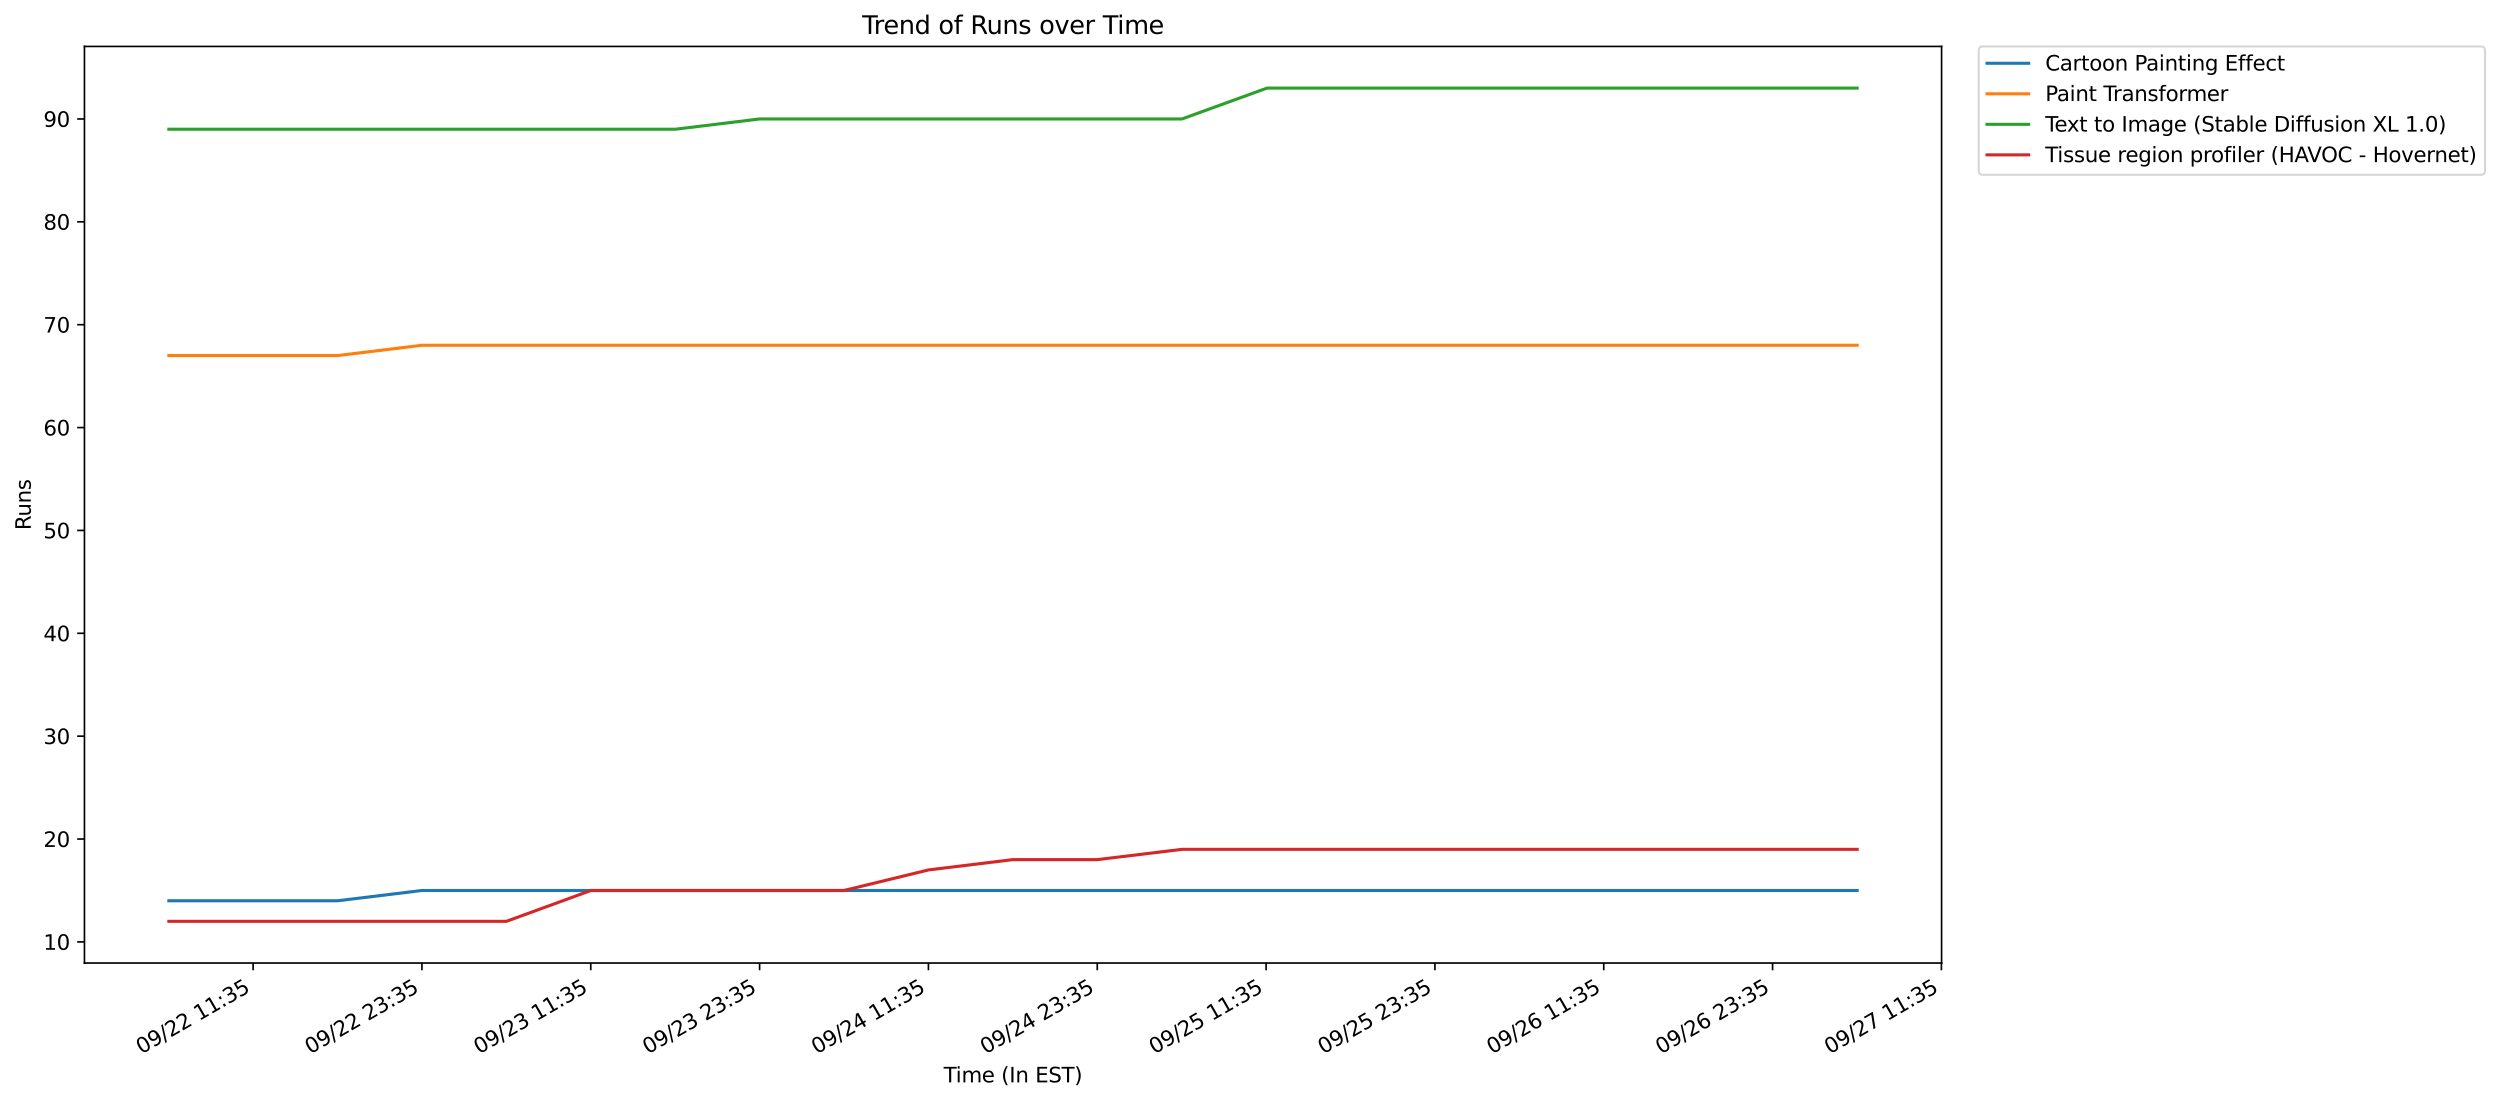 <?xml version="1.0" encoding="utf-8" standalone="no"?>
<!DOCTYPE svg PUBLIC "-//W3C//DTD SVG 1.1//EN"
  "http://www.w3.org/Graphics/SVG/1.1/DTD/svg11.dtd">
<svg xmlns:xlink="http://www.w3.org/1999/xlink" width="1201.861pt" height="529.626pt" viewBox="0 0 1201.861 529.626" xmlns="http://www.w3.org/2000/svg" version="1.1">
 <defs>
  <style type="text/css">*{stroke-linejoin: round; stroke-linecap: butt}</style>
 </defs>
 <g id="figure_1">
  <g id="patch_1">
   <path d="M 0 529.626 
L 1201.861 529.626 
L 1201.861 0 
L 0 0 
z
" style="fill: #ffffff"/>
  </g>
  <g id="axes_1">
   <g id="patch_2">
    <path d="M 40.603 462.958 
L 933.403 462.958 
L 933.403 22.318 
L 40.603 22.318 
z
" style="fill: #ffffff"/>
   </g>
   <g id="matplotlib.axis_1">
    <g id="xtick_1">
     <g id="line2d_1">
      <defs>
       <path id="m85ef826de9" d="M 0 0 
L 0 3.5 
" style="stroke: #000000; stroke-width: 0.8"/>
      </defs>
      <g>
       <use xlink:href="#m85ef826de9" x="121.68" y="462.958" style="stroke: #000000; stroke-width: 0.8"/>
      </g>
     </g>
     <g id="text_1">
      <!-- 09/22 11:35 -->
      <g transform="translate(67.972 506.946) rotate(-30) scale(0.1 -0.1)">
       <defs>
        <path id="DejaVuSans-30" d="M 2034 4250 
Q 1547 4250 1301 3770 
Q 1056 3291 1056 2328 
Q 1056 1369 1301 889 
Q 1547 409 2034 409 
Q 2525 409 2770 889 
Q 3016 1369 3016 2328 
Q 3016 3291 2770 3770 
Q 2525 4250 2034 4250 
z
M 2034 4750 
Q 2819 4750 3233 4129 
Q 3647 3509 3647 2328 
Q 3647 1150 3233 529 
Q 2819 -91 2034 -91 
Q 1250 -91 836 529 
Q 422 1150 422 2328 
Q 422 3509 836 4129 
Q 1250 4750 2034 4750 
z
" transform="scale(0.016)"/>
        <path id="DejaVuSans-39" d="M 703 97 
L 703 672 
Q 941 559 1184 500 
Q 1428 441 1663 441 
Q 2288 441 2617 861 
Q 2947 1281 2994 2138 
Q 2813 1869 2534 1725 
Q 2256 1581 1919 1581 
Q 1219 1581 811 2004 
Q 403 2428 403 3163 
Q 403 3881 828 4315 
Q 1253 4750 1959 4750 
Q 2769 4750 3195 4129 
Q 3622 3509 3622 2328 
Q 3622 1225 3098 567 
Q 2575 -91 1691 -91 
Q 1453 -91 1209 -44 
Q 966 3 703 97 
z
M 1959 2075 
Q 2384 2075 2632 2365 
Q 2881 2656 2881 3163 
Q 2881 3666 2632 3958 
Q 2384 4250 1959 4250 
Q 1534 4250 1286 3958 
Q 1038 3666 1038 3163 
Q 1038 2656 1286 2365 
Q 1534 2075 1959 2075 
z
" transform="scale(0.016)"/>
        <path id="DejaVuSans-2f" d="M 1625 4666 
L 2156 4666 
L 531 -594 
L 0 -594 
L 1625 4666 
z
" transform="scale(0.016)"/>
        <path id="DejaVuSans-32" d="M 1228 531 
L 3431 531 
L 3431 0 
L 469 0 
L 469 531 
Q 828 903 1448 1529 
Q 2069 2156 2228 2338 
Q 2531 2678 2651 2914 
Q 2772 3150 2772 3378 
Q 2772 3750 2511 3984 
Q 2250 4219 1831 4219 
Q 1534 4219 1204 4116 
Q 875 4013 500 3803 
L 500 4441 
Q 881 4594 1212 4672 
Q 1544 4750 1819 4750 
Q 2544 4750 2975 4387 
Q 3406 4025 3406 3419 
Q 3406 3131 3298 2873 
Q 3191 2616 2906 2266 
Q 2828 2175 2409 1742 
Q 1991 1309 1228 531 
z
" transform="scale(0.016)"/>
        <path id="DejaVuSans-20" transform="scale(0.016)"/>
        <path id="DejaVuSans-31" d="M 794 531 
L 1825 531 
L 1825 4091 
L 703 3866 
L 703 4441 
L 1819 4666 
L 2450 4666 
L 2450 531 
L 3481 531 
L 3481 0 
L 794 0 
L 794 531 
z
" transform="scale(0.016)"/>
        <path id="DejaVuSans-3a" d="M 750 794 
L 1409 794 
L 1409 0 
L 750 0 
L 750 794 
z
M 750 3309 
L 1409 3309 
L 1409 2516 
L 750 2516 
L 750 3309 
z
" transform="scale(0.016)"/>
        <path id="DejaVuSans-33" d="M 2597 2516 
Q 3050 2419 3304 2112 
Q 3559 1806 3559 1356 
Q 3559 666 3084 287 
Q 2609 -91 1734 -91 
Q 1441 -91 1130 -33 
Q 819 25 488 141 
L 488 750 
Q 750 597 1062 519 
Q 1375 441 1716 441 
Q 2309 441 2620 675 
Q 2931 909 2931 1356 
Q 2931 1769 2642 2001 
Q 2353 2234 1838 2234 
L 1294 2234 
L 1294 2753 
L 1863 2753 
Q 2328 2753 2575 2939 
Q 2822 3125 2822 3475 
Q 2822 3834 2567 4026 
Q 2313 4219 1838 4219 
Q 1578 4219 1281 4162 
Q 984 4106 628 3988 
L 628 4550 
Q 988 4650 1302 4700 
Q 1616 4750 1894 4750 
Q 2613 4750 3031 4423 
Q 3450 4097 3450 3541 
Q 3450 3153 3228 2886 
Q 3006 2619 2597 2516 
z
" transform="scale(0.016)"/>
        <path id="DejaVuSans-35" d="M 691 4666 
L 3169 4666 
L 3169 4134 
L 1269 4134 
L 1269 2991 
Q 1406 3038 1543 3061 
Q 1681 3084 1819 3084 
Q 2600 3084 3056 2656 
Q 3513 2228 3513 1497 
Q 3513 744 3044 326 
Q 2575 -91 1722 -91 
Q 1428 -91 1123 -41 
Q 819 9 494 109 
L 494 744 
Q 775 591 1075 516 
Q 1375 441 1709 441 
Q 2250 441 2565 725 
Q 2881 1009 2881 1497 
Q 2881 1984 2565 2268 
Q 2250 2553 1709 2553 
Q 1456 2553 1204 2497 
Q 953 2441 691 2322 
L 691 4666 
z
" transform="scale(0.016)"/>
       </defs>
       <use xlink:href="#DejaVuSans-30"/>
       <use xlink:href="#DejaVuSans-39" x="63.623"/>
       <use xlink:href="#DejaVuSans-2f" x="127.246"/>
       <use xlink:href="#DejaVuSans-32" x="160.938"/>
       <use xlink:href="#DejaVuSans-32" x="224.561"/>
       <use xlink:href="#DejaVuSans-20" x="288.184"/>
       <use xlink:href="#DejaVuSans-31" x="319.971"/>
       <use xlink:href="#DejaVuSans-31" x="383.594"/>
       <use xlink:href="#DejaVuSans-3a" x="447.217"/>
       <use xlink:href="#DejaVuSans-33" x="480.908"/>
       <use xlink:href="#DejaVuSans-35" x="544.531"/>
      </g>
     </g>
    </g>
    <g id="xtick_2">
     <g id="line2d_2">
      <g>
       <use xlink:href="#m85ef826de9" x="202.844" y="462.958" style="stroke: #000000; stroke-width: 0.8"/>
      </g>
     </g>
     <g id="text_2">
      <!-- 09/22 23:35 -->
      <g transform="translate(149.136 506.946) rotate(-30) scale(0.1 -0.1)">
       <use xlink:href="#DejaVuSans-30"/>
       <use xlink:href="#DejaVuSans-39" x="63.623"/>
       <use xlink:href="#DejaVuSans-2f" x="127.246"/>
       <use xlink:href="#DejaVuSans-32" x="160.938"/>
       <use xlink:href="#DejaVuSans-32" x="224.561"/>
       <use xlink:href="#DejaVuSans-20" x="288.184"/>
       <use xlink:href="#DejaVuSans-32" x="319.971"/>
       <use xlink:href="#DejaVuSans-33" x="383.594"/>
       <use xlink:href="#DejaVuSans-3a" x="447.217"/>
       <use xlink:href="#DejaVuSans-33" x="480.908"/>
       <use xlink:href="#DejaVuSans-35" x="544.531"/>
      </g>
     </g>
    </g>
    <g id="xtick_3">
     <g id="line2d_3">
      <g>
       <use xlink:href="#m85ef826de9" x="284.008" y="462.958" style="stroke: #000000; stroke-width: 0.8"/>
      </g>
     </g>
     <g id="text_3">
      <!-- 09/23 11:35 -->
      <g transform="translate(230.3 506.946) rotate(-30) scale(0.1 -0.1)">
       <use xlink:href="#DejaVuSans-30"/>
       <use xlink:href="#DejaVuSans-39" x="63.623"/>
       <use xlink:href="#DejaVuSans-2f" x="127.246"/>
       <use xlink:href="#DejaVuSans-32" x="160.938"/>
       <use xlink:href="#DejaVuSans-33" x="224.561"/>
       <use xlink:href="#DejaVuSans-20" x="288.184"/>
       <use xlink:href="#DejaVuSans-31" x="319.971"/>
       <use xlink:href="#DejaVuSans-31" x="383.594"/>
       <use xlink:href="#DejaVuSans-3a" x="447.217"/>
       <use xlink:href="#DejaVuSans-33" x="480.908"/>
       <use xlink:href="#DejaVuSans-35" x="544.531"/>
      </g>
     </g>
    </g>
    <g id="xtick_4">
     <g id="line2d_4">
      <g>
       <use xlink:href="#m85ef826de9" x="365.172" y="462.958" style="stroke: #000000; stroke-width: 0.8"/>
      </g>
     </g>
     <g id="text_4">
      <!-- 09/23 23:35 -->
      <g transform="translate(311.464 506.946) rotate(-30) scale(0.1 -0.1)">
       <use xlink:href="#DejaVuSans-30"/>
       <use xlink:href="#DejaVuSans-39" x="63.623"/>
       <use xlink:href="#DejaVuSans-2f" x="127.246"/>
       <use xlink:href="#DejaVuSans-32" x="160.938"/>
       <use xlink:href="#DejaVuSans-33" x="224.561"/>
       <use xlink:href="#DejaVuSans-20" x="288.184"/>
       <use xlink:href="#DejaVuSans-32" x="319.971"/>
       <use xlink:href="#DejaVuSans-33" x="383.594"/>
       <use xlink:href="#DejaVuSans-3a" x="447.217"/>
       <use xlink:href="#DejaVuSans-33" x="480.908"/>
       <use xlink:href="#DejaVuSans-35" x="544.531"/>
      </g>
     </g>
    </g>
    <g id="xtick_5">
     <g id="line2d_5">
      <g>
       <use xlink:href="#m85ef826de9" x="446.336" y="462.958" style="stroke: #000000; stroke-width: 0.8"/>
      </g>
     </g>
     <g id="text_5">
      <!-- 09/24 11:35 -->
      <g transform="translate(392.628 506.946) rotate(-30) scale(0.1 -0.1)">
       <defs>
        <path id="DejaVuSans-34" d="M 2419 4116 
L 825 1625 
L 2419 1625 
L 2419 4116 
z
M 2253 4666 
L 3047 4666 
L 3047 1625 
L 3713 1625 
L 3713 1100 
L 3047 1100 
L 3047 0 
L 2419 0 
L 2419 1100 
L 313 1100 
L 313 1709 
L 2253 4666 
z
" transform="scale(0.016)"/>
       </defs>
       <use xlink:href="#DejaVuSans-30"/>
       <use xlink:href="#DejaVuSans-39" x="63.623"/>
       <use xlink:href="#DejaVuSans-2f" x="127.246"/>
       <use xlink:href="#DejaVuSans-32" x="160.938"/>
       <use xlink:href="#DejaVuSans-34" x="224.561"/>
       <use xlink:href="#DejaVuSans-20" x="288.184"/>
       <use xlink:href="#DejaVuSans-31" x="319.971"/>
       <use xlink:href="#DejaVuSans-31" x="383.594"/>
       <use xlink:href="#DejaVuSans-3a" x="447.217"/>
       <use xlink:href="#DejaVuSans-33" x="480.908"/>
       <use xlink:href="#DejaVuSans-35" x="544.531"/>
      </g>
     </g>
    </g>
    <g id="xtick_6">
     <g id="line2d_6">
      <g>
       <use xlink:href="#m85ef826de9" x="527.5" y="462.958" style="stroke: #000000; stroke-width: 0.8"/>
      </g>
     </g>
     <g id="text_6">
      <!-- 09/24 23:35 -->
      <g transform="translate(473.793 506.946) rotate(-30) scale(0.1 -0.1)">
       <use xlink:href="#DejaVuSans-30"/>
       <use xlink:href="#DejaVuSans-39" x="63.623"/>
       <use xlink:href="#DejaVuSans-2f" x="127.246"/>
       <use xlink:href="#DejaVuSans-32" x="160.938"/>
       <use xlink:href="#DejaVuSans-34" x="224.561"/>
       <use xlink:href="#DejaVuSans-20" x="288.184"/>
       <use xlink:href="#DejaVuSans-32" x="319.971"/>
       <use xlink:href="#DejaVuSans-33" x="383.594"/>
       <use xlink:href="#DejaVuSans-3a" x="447.217"/>
       <use xlink:href="#DejaVuSans-33" x="480.908"/>
       <use xlink:href="#DejaVuSans-35" x="544.531"/>
      </g>
     </g>
    </g>
    <g id="xtick_7">
     <g id="line2d_7">
      <g>
       <use xlink:href="#m85ef826de9" x="608.664" y="462.958" style="stroke: #000000; stroke-width: 0.8"/>
      </g>
     </g>
     <g id="text_7">
      <!-- 09/25 11:35 -->
      <g transform="translate(554.957 506.946) rotate(-30) scale(0.1 -0.1)">
       <use xlink:href="#DejaVuSans-30"/>
       <use xlink:href="#DejaVuSans-39" x="63.623"/>
       <use xlink:href="#DejaVuSans-2f" x="127.246"/>
       <use xlink:href="#DejaVuSans-32" x="160.938"/>
       <use xlink:href="#DejaVuSans-35" x="224.561"/>
       <use xlink:href="#DejaVuSans-20" x="288.184"/>
       <use xlink:href="#DejaVuSans-31" x="319.971"/>
       <use xlink:href="#DejaVuSans-31" x="383.594"/>
       <use xlink:href="#DejaVuSans-3a" x="447.217"/>
       <use xlink:href="#DejaVuSans-33" x="480.908"/>
       <use xlink:href="#DejaVuSans-35" x="544.531"/>
      </g>
     </g>
    </g>
    <g id="xtick_8">
     <g id="line2d_8">
      <g>
       <use xlink:href="#m85ef826de9" x="689.829" y="462.958" style="stroke: #000000; stroke-width: 0.8"/>
      </g>
     </g>
     <g id="text_8">
      <!-- 09/25 23:35 -->
      <g transform="translate(636.121 506.946) rotate(-30) scale(0.1 -0.1)">
       <use xlink:href="#DejaVuSans-30"/>
       <use xlink:href="#DejaVuSans-39" x="63.623"/>
       <use xlink:href="#DejaVuSans-2f" x="127.246"/>
       <use xlink:href="#DejaVuSans-32" x="160.938"/>
       <use xlink:href="#DejaVuSans-35" x="224.561"/>
       <use xlink:href="#DejaVuSans-20" x="288.184"/>
       <use xlink:href="#DejaVuSans-32" x="319.971"/>
       <use xlink:href="#DejaVuSans-33" x="383.594"/>
       <use xlink:href="#DejaVuSans-3a" x="447.217"/>
       <use xlink:href="#DejaVuSans-33" x="480.908"/>
       <use xlink:href="#DejaVuSans-35" x="544.531"/>
      </g>
     </g>
    </g>
    <g id="xtick_9">
     <g id="line2d_9">
      <g>
       <use xlink:href="#m85ef826de9" x="770.993" y="462.958" style="stroke: #000000; stroke-width: 0.8"/>
      </g>
     </g>
     <g id="text_9">
      <!-- 09/26 11:35 -->
      <g transform="translate(717.285 506.946) rotate(-30) scale(0.1 -0.1)">
       <defs>
        <path id="DejaVuSans-36" d="M 2113 2584 
Q 1688 2584 1439 2293 
Q 1191 2003 1191 1497 
Q 1191 994 1439 701 
Q 1688 409 2113 409 
Q 2538 409 2786 701 
Q 3034 994 3034 1497 
Q 3034 2003 2786 2293 
Q 2538 2584 2113 2584 
z
M 3366 4563 
L 3366 3988 
Q 3128 4100 2886 4159 
Q 2644 4219 2406 4219 
Q 1781 4219 1451 3797 
Q 1122 3375 1075 2522 
Q 1259 2794 1537 2939 
Q 1816 3084 2150 3084 
Q 2853 3084 3261 2657 
Q 3669 2231 3669 1497 
Q 3669 778 3244 343 
Q 2819 -91 2113 -91 
Q 1303 -91 875 529 
Q 447 1150 447 2328 
Q 447 3434 972 4092 
Q 1497 4750 2381 4750 
Q 2619 4750 2861 4703 
Q 3103 4656 3366 4563 
z
" transform="scale(0.016)"/>
       </defs>
       <use xlink:href="#DejaVuSans-30"/>
       <use xlink:href="#DejaVuSans-39" x="63.623"/>
       <use xlink:href="#DejaVuSans-2f" x="127.246"/>
       <use xlink:href="#DejaVuSans-32" x="160.938"/>
       <use xlink:href="#DejaVuSans-36" x="224.561"/>
       <use xlink:href="#DejaVuSans-20" x="288.184"/>
       <use xlink:href="#DejaVuSans-31" x="319.971"/>
       <use xlink:href="#DejaVuSans-31" x="383.594"/>
       <use xlink:href="#DejaVuSans-3a" x="447.217"/>
       <use xlink:href="#DejaVuSans-33" x="480.908"/>
       <use xlink:href="#DejaVuSans-35" x="544.531"/>
      </g>
     </g>
    </g>
    <g id="xtick_10">
     <g id="line2d_10">
      <g>
       <use xlink:href="#m85ef826de9" x="852.157" y="462.958" style="stroke: #000000; stroke-width: 0.8"/>
      </g>
     </g>
     <g id="text_10">
      <!-- 09/26 23:35 -->
      <g transform="translate(798.449 506.946) rotate(-30) scale(0.1 -0.1)">
       <use xlink:href="#DejaVuSans-30"/>
       <use xlink:href="#DejaVuSans-39" x="63.623"/>
       <use xlink:href="#DejaVuSans-2f" x="127.246"/>
       <use xlink:href="#DejaVuSans-32" x="160.938"/>
       <use xlink:href="#DejaVuSans-36" x="224.561"/>
       <use xlink:href="#DejaVuSans-20" x="288.184"/>
       <use xlink:href="#DejaVuSans-32" x="319.971"/>
       <use xlink:href="#DejaVuSans-33" x="383.594"/>
       <use xlink:href="#DejaVuSans-3a" x="447.217"/>
       <use xlink:href="#DejaVuSans-33" x="480.908"/>
       <use xlink:href="#DejaVuSans-35" x="544.531"/>
      </g>
     </g>
    </g>
    <g id="xtick_11">
     <g id="line2d_11">
      <g>
       <use xlink:href="#m85ef826de9" x="933.321" y="462.958" style="stroke: #000000; stroke-width: 0.8"/>
      </g>
     </g>
     <g id="text_11">
      <!-- 09/27 11:35 -->
      <g transform="translate(879.613 506.946) rotate(-30) scale(0.1 -0.1)">
       <defs>
        <path id="DejaVuSans-37" d="M 525 4666 
L 3525 4666 
L 3525 4397 
L 1831 0 
L 1172 0 
L 2766 4134 
L 525 4134 
L 525 4666 
z
" transform="scale(0.016)"/>
       </defs>
       <use xlink:href="#DejaVuSans-30"/>
       <use xlink:href="#DejaVuSans-39" x="63.623"/>
       <use xlink:href="#DejaVuSans-2f" x="127.246"/>
       <use xlink:href="#DejaVuSans-32" x="160.938"/>
       <use xlink:href="#DejaVuSans-37" x="224.561"/>
       <use xlink:href="#DejaVuSans-20" x="288.184"/>
       <use xlink:href="#DejaVuSans-31" x="319.971"/>
       <use xlink:href="#DejaVuSans-31" x="383.594"/>
       <use xlink:href="#DejaVuSans-3a" x="447.217"/>
       <use xlink:href="#DejaVuSans-33" x="480.908"/>
       <use xlink:href="#DejaVuSans-35" x="544.531"/>
      </g>
     </g>
    </g>
    <g id="text_12">
     <!-- Time (In EST) -->
     <g transform="translate(453.659 520.346) scale(0.1 -0.1)">
      <defs>
       <path id="DejaVuSans-54" d="M -19 4666 
L 3928 4666 
L 3928 4134 
L 2272 4134 
L 2272 0 
L 1638 0 
L 1638 4134 
L -19 4134 
L -19 4666 
z
" transform="scale(0.016)"/>
       <path id="DejaVuSans-69" d="M 603 3500 
L 1178 3500 
L 1178 0 
L 603 0 
L 603 3500 
z
M 603 4863 
L 1178 4863 
L 1178 4134 
L 603 4134 
L 603 4863 
z
" transform="scale(0.016)"/>
       <path id="DejaVuSans-6d" d="M 3328 2828 
Q 3544 3216 3844 3400 
Q 4144 3584 4550 3584 
Q 5097 3584 5394 3201 
Q 5691 2819 5691 2113 
L 5691 0 
L 5113 0 
L 5113 2094 
Q 5113 2597 4934 2840 
Q 4756 3084 4391 3084 
Q 3944 3084 3684 2787 
Q 3425 2491 3425 1978 
L 3425 0 
L 2847 0 
L 2847 2094 
Q 2847 2600 2669 2842 
Q 2491 3084 2119 3084 
Q 1678 3084 1418 2786 
Q 1159 2488 1159 1978 
L 1159 0 
L 581 0 
L 581 3500 
L 1159 3500 
L 1159 2956 
Q 1356 3278 1631 3431 
Q 1906 3584 2284 3584 
Q 2666 3584 2933 3390 
Q 3200 3197 3328 2828 
z
" transform="scale(0.016)"/>
       <path id="DejaVuSans-65" d="M 3597 1894 
L 3597 1613 
L 953 1613 
Q 991 1019 1311 708 
Q 1631 397 2203 397 
Q 2534 397 2845 478 
Q 3156 559 3463 722 
L 3463 178 
Q 3153 47 2828 -22 
Q 2503 -91 2169 -91 
Q 1331 -91 842 396 
Q 353 884 353 1716 
Q 353 2575 817 3079 
Q 1281 3584 2069 3584 
Q 2775 3584 3186 3129 
Q 3597 2675 3597 1894 
z
M 3022 2063 
Q 3016 2534 2758 2815 
Q 2500 3097 2075 3097 
Q 1594 3097 1305 2825 
Q 1016 2553 972 2059 
L 3022 2063 
z
" transform="scale(0.016)"/>
       <path id="DejaVuSans-28" d="M 1984 4856 
Q 1566 4138 1362 3434 
Q 1159 2731 1159 2009 
Q 1159 1288 1364 580 
Q 1569 -128 1984 -844 
L 1484 -844 
Q 1016 -109 783 600 
Q 550 1309 550 2009 
Q 550 2706 781 3412 
Q 1013 4119 1484 4856 
L 1984 4856 
z
" transform="scale(0.016)"/>
       <path id="DejaVuSans-49" d="M 628 4666 
L 1259 4666 
L 1259 0 
L 628 0 
L 628 4666 
z
" transform="scale(0.016)"/>
       <path id="DejaVuSans-6e" d="M 3513 2113 
L 3513 0 
L 2938 0 
L 2938 2094 
Q 2938 2591 2744 2837 
Q 2550 3084 2163 3084 
Q 1697 3084 1428 2787 
Q 1159 2491 1159 1978 
L 1159 0 
L 581 0 
L 581 3500 
L 1159 3500 
L 1159 2956 
Q 1366 3272 1645 3428 
Q 1925 3584 2291 3584 
Q 2894 3584 3203 3211 
Q 3513 2838 3513 2113 
z
" transform="scale(0.016)"/>
       <path id="DejaVuSans-45" d="M 628 4666 
L 3578 4666 
L 3578 4134 
L 1259 4134 
L 1259 2753 
L 3481 2753 
L 3481 2222 
L 1259 2222 
L 1259 531 
L 3634 531 
L 3634 0 
L 628 0 
L 628 4666 
z
" transform="scale(0.016)"/>
       <path id="DejaVuSans-53" d="M 3425 4513 
L 3425 3897 
Q 3066 4069 2747 4153 
Q 2428 4238 2131 4238 
Q 1616 4238 1336 4038 
Q 1056 3838 1056 3469 
Q 1056 3159 1242 3001 
Q 1428 2844 1947 2747 
L 2328 2669 
Q 3034 2534 3370 2195 
Q 3706 1856 3706 1288 
Q 3706 609 3251 259 
Q 2797 -91 1919 -91 
Q 1588 -91 1214 -16 
Q 841 59 441 206 
L 441 856 
Q 825 641 1194 531 
Q 1563 422 1919 422 
Q 2459 422 2753 634 
Q 3047 847 3047 1241 
Q 3047 1584 2836 1778 
Q 2625 1972 2144 2069 
L 1759 2144 
Q 1053 2284 737 2584 
Q 422 2884 422 3419 
Q 422 4038 858 4394 
Q 1294 4750 2059 4750 
Q 2388 4750 2728 4690 
Q 3069 4631 3425 4513 
z
" transform="scale(0.016)"/>
       <path id="DejaVuSans-29" d="M 513 4856 
L 1013 4856 
Q 1481 4119 1714 3412 
Q 1947 2706 1947 2009 
Q 1947 1309 1714 600 
Q 1481 -109 1013 -844 
L 513 -844 
Q 928 -128 1133 580 
Q 1338 1288 1338 2009 
Q 1338 2731 1133 3434 
Q 928 4138 513 4856 
z
" transform="scale(0.016)"/>
      </defs>
      <use xlink:href="#DejaVuSans-54"/>
      <use xlink:href="#DejaVuSans-69" x="57.959"/>
      <use xlink:href="#DejaVuSans-6d" x="85.742"/>
      <use xlink:href="#DejaVuSans-65" x="183.154"/>
      <use xlink:href="#DejaVuSans-20" x="244.678"/>
      <use xlink:href="#DejaVuSans-28" x="276.465"/>
      <use xlink:href="#DejaVuSans-49" x="315.479"/>
      <use xlink:href="#DejaVuSans-6e" x="344.971"/>
      <use xlink:href="#DejaVuSans-20" x="408.35"/>
      <use xlink:href="#DejaVuSans-45" x="440.137"/>
      <use xlink:href="#DejaVuSans-53" x="503.32"/>
      <use xlink:href="#DejaVuSans-54" x="566.797"/>
      <use xlink:href="#DejaVuSans-29" x="627.881"/>
     </g>
    </g>
   </g>
   <g id="matplotlib.axis_2">
    <g id="ytick_1">
     <g id="line2d_12">
      <defs>
       <path id="mdcefb0ff86" d="M 0 0 
L -3.5 0 
" style="stroke: #000000; stroke-width: 0.8"/>
      </defs>
      <g>
       <use xlink:href="#mdcefb0ff86" x="40.603" y="452.82" style="stroke: #000000; stroke-width: 0.8"/>
      </g>
     </g>
     <g id="text_13">
      <!-- 10 -->
      <g transform="translate(20.878 456.619) scale(0.1 -0.1)">
       <use xlink:href="#DejaVuSans-31"/>
       <use xlink:href="#DejaVuSans-30" x="63.623"/>
      </g>
     </g>
    </g>
    <g id="ytick_2">
     <g id="line2d_13">
      <g>
       <use xlink:href="#mdcefb0ff86" x="40.603" y="403.365" style="stroke: #000000; stroke-width: 0.8"/>
      </g>
     </g>
     <g id="text_14">
      <!-- 20 -->
      <g transform="translate(20.878 407.165) scale(0.1 -0.1)">
       <use xlink:href="#DejaVuSans-32"/>
       <use xlink:href="#DejaVuSans-30" x="63.623"/>
      </g>
     </g>
    </g>
    <g id="ytick_3">
     <g id="line2d_14">
      <g>
       <use xlink:href="#mdcefb0ff86" x="40.603" y="353.911" style="stroke: #000000; stroke-width: 0.8"/>
      </g>
     </g>
     <g id="text_15">
      <!-- 30 -->
      <g transform="translate(20.878 357.71) scale(0.1 -0.1)">
       <use xlink:href="#DejaVuSans-33"/>
       <use xlink:href="#DejaVuSans-30" x="63.623"/>
      </g>
     </g>
    </g>
    <g id="ytick_4">
     <g id="line2d_15">
      <g>
       <use xlink:href="#mdcefb0ff86" x="40.603" y="304.456" style="stroke: #000000; stroke-width: 0.8"/>
      </g>
     </g>
     <g id="text_16">
      <!-- 40 -->
      <g transform="translate(20.878 308.256) scale(0.1 -0.1)">
       <use xlink:href="#DejaVuSans-34"/>
       <use xlink:href="#DejaVuSans-30" x="63.623"/>
      </g>
     </g>
    </g>
    <g id="ytick_5">
     <g id="line2d_16">
      <g>
       <use xlink:href="#mdcefb0ff86" x="40.603" y="255.002" style="stroke: #000000; stroke-width: 0.8"/>
      </g>
     </g>
     <g id="text_17">
      <!-- 50 -->
      <g transform="translate(20.878 258.801) scale(0.1 -0.1)">
       <use xlink:href="#DejaVuSans-35"/>
       <use xlink:href="#DejaVuSans-30" x="63.623"/>
      </g>
     </g>
    </g>
    <g id="ytick_6">
     <g id="line2d_17">
      <g>
       <use xlink:href="#mdcefb0ff86" x="40.603" y="205.547" style="stroke: #000000; stroke-width: 0.8"/>
      </g>
     </g>
     <g id="text_18">
      <!-- 60 -->
      <g transform="translate(20.878 209.346) scale(0.1 -0.1)">
       <use xlink:href="#DejaVuSans-36"/>
       <use xlink:href="#DejaVuSans-30" x="63.623"/>
      </g>
     </g>
    </g>
    <g id="ytick_7">
     <g id="line2d_18">
      <g>
       <use xlink:href="#mdcefb0ff86" x="40.603" y="156.093" style="stroke: #000000; stroke-width: 0.8"/>
      </g>
     </g>
     <g id="text_19">
      <!-- 70 -->
      <g transform="translate(20.878 159.892) scale(0.1 -0.1)">
       <use xlink:href="#DejaVuSans-37"/>
       <use xlink:href="#DejaVuSans-30" x="63.623"/>
      </g>
     </g>
    </g>
    <g id="ytick_8">
     <g id="line2d_19">
      <g>
       <use xlink:href="#mdcefb0ff86" x="40.603" y="106.638" style="stroke: #000000; stroke-width: 0.8"/>
      </g>
     </g>
     <g id="text_20">
      <!-- 80 -->
      <g transform="translate(20.878 110.437) scale(0.1 -0.1)">
       <defs>
        <path id="DejaVuSans-38" d="M 2034 2216 
Q 1584 2216 1326 1975 
Q 1069 1734 1069 1313 
Q 1069 891 1326 650 
Q 1584 409 2034 409 
Q 2484 409 2743 651 
Q 3003 894 3003 1313 
Q 3003 1734 2745 1975 
Q 2488 2216 2034 2216 
z
M 1403 2484 
Q 997 2584 770 2862 
Q 544 3141 544 3541 
Q 544 4100 942 4425 
Q 1341 4750 2034 4750 
Q 2731 4750 3128 4425 
Q 3525 4100 3525 3541 
Q 3525 3141 3298 2862 
Q 3072 2584 2669 2484 
Q 3125 2378 3379 2068 
Q 3634 1759 3634 1313 
Q 3634 634 3220 271 
Q 2806 -91 2034 -91 
Q 1263 -91 848 271 
Q 434 634 434 1313 
Q 434 1759 690 2068 
Q 947 2378 1403 2484 
z
M 1172 3481 
Q 1172 3119 1398 2916 
Q 1625 2713 2034 2713 
Q 2441 2713 2670 2916 
Q 2900 3119 2900 3481 
Q 2900 3844 2670 4047 
Q 2441 4250 2034 4250 
Q 1625 4250 1398 4047 
Q 1172 3844 1172 3481 
z
" transform="scale(0.016)"/>
       </defs>
       <use xlink:href="#DejaVuSans-38"/>
       <use xlink:href="#DejaVuSans-30" x="63.623"/>
      </g>
     </g>
    </g>
    <g id="ytick_9">
     <g id="line2d_20">
      <g>
       <use xlink:href="#mdcefb0ff86" x="40.603" y="57.184" style="stroke: #000000; stroke-width: 0.8"/>
      </g>
     </g>
     <g id="text_21">
      <!-- 90 -->
      <g transform="translate(20.878 60.983) scale(0.1 -0.1)">
       <use xlink:href="#DejaVuSans-39"/>
       <use xlink:href="#DejaVuSans-30" x="63.623"/>
      </g>
     </g>
    </g>
    <g id="text_22">
     <!-- Runs -->
     <g transform="translate(14.798 254.83) rotate(-90) scale(0.1 -0.1)">
      <defs>
       <path id="DejaVuSans-52" d="M 2841 2188 
Q 3044 2119 3236 1894 
Q 3428 1669 3622 1275 
L 4263 0 
L 3584 0 
L 2988 1197 
Q 2756 1666 2539 1819 
Q 2322 1972 1947 1972 
L 1259 1972 
L 1259 0 
L 628 0 
L 628 4666 
L 2053 4666 
Q 2853 4666 3247 4331 
Q 3641 3997 3641 3322 
Q 3641 2881 3436 2590 
Q 3231 2300 2841 2188 
z
M 1259 4147 
L 1259 2491 
L 2053 2491 
Q 2509 2491 2742 2702 
Q 2975 2913 2975 3322 
Q 2975 3731 2742 3939 
Q 2509 4147 2053 4147 
L 1259 4147 
z
" transform="scale(0.016)"/>
       <path id="DejaVuSans-75" d="M 544 1381 
L 544 3500 
L 1119 3500 
L 1119 1403 
Q 1119 906 1312 657 
Q 1506 409 1894 409 
Q 2359 409 2629 706 
Q 2900 1003 2900 1516 
L 2900 3500 
L 3475 3500 
L 3475 0 
L 2900 0 
L 2900 538 
Q 2691 219 2414 64 
Q 2138 -91 1772 -91 
Q 1169 -91 856 284 
Q 544 659 544 1381 
z
M 1991 3584 
L 1991 3584 
z
" transform="scale(0.016)"/>
       <path id="DejaVuSans-73" d="M 2834 3397 
L 2834 2853 
Q 2591 2978 2328 3040 
Q 2066 3103 1784 3103 
Q 1356 3103 1142 2972 
Q 928 2841 928 2578 
Q 928 2378 1081 2264 
Q 1234 2150 1697 2047 
L 1894 2003 
Q 2506 1872 2764 1633 
Q 3022 1394 3022 966 
Q 3022 478 2636 193 
Q 2250 -91 1575 -91 
Q 1294 -91 989 -36 
Q 684 19 347 128 
L 347 722 
Q 666 556 975 473 
Q 1284 391 1588 391 
Q 1994 391 2212 530 
Q 2431 669 2431 922 
Q 2431 1156 2273 1281 
Q 2116 1406 1581 1522 
L 1381 1569 
Q 847 1681 609 1914 
Q 372 2147 372 2553 
Q 372 3047 722 3315 
Q 1072 3584 1716 3584 
Q 2034 3584 2315 3537 
Q 2597 3491 2834 3397 
z
" transform="scale(0.016)"/>
      </defs>
      <use xlink:href="#DejaVuSans-52"/>
      <use xlink:href="#DejaVuSans-75" x="64.982"/>
      <use xlink:href="#DejaVuSans-6e" x="128.361"/>
      <use xlink:href="#DejaVuSans-73" x="191.74"/>
     </g>
    </g>
   </g>
   <g id="line2d_21">
    <path d="M 81.185 433.038 
L 121.995 433.038 
L 162.277 433.038 
L 202.828 428.093 
L 243.442 428.093 
L 284.04 428.093 
L 324.593 428.093 
L 365.18 428.093 
L 405.75 428.093 
L 446.403 428.093 
L 486.914 428.093 
L 527.517 428.093 
L 568.212 428.093 
L 609.088 428.093 
L 649.275 428.093 
L 689.815 428.093 
L 730.546 428.093 
L 771.408 428.093 
L 811.579 428.093 
L 852.166 428.093 
L 892.821 428.093 
" clip-path="url(#p308179b579)" style="fill: none; stroke: #1f77b4; stroke-width: 1.5; stroke-linecap: square"/>
   </g>
   <g id="line2d_22">
    <path d="M 81.185 170.929 
L 121.995 170.929 
L 162.277 170.929 
L 202.828 165.984 
L 243.442 165.984 
L 284.04 165.984 
L 324.593 165.984 
L 365.18 165.984 
L 405.75 165.984 
L 446.403 165.984 
L 486.914 165.984 
L 527.517 165.984 
L 568.212 165.984 
L 609.088 165.984 
L 649.275 165.984 
L 689.815 165.984 
L 730.546 165.984 
L 771.408 165.984 
L 811.579 165.984 
L 852.166 165.984 
L 892.821 165.984 
" clip-path="url(#p308179b579)" style="fill: none; stroke: #ff7f0e; stroke-width: 1.5; stroke-linecap: square"/>
   </g>
   <g id="line2d_23">
    <path d="M 81.185 62.129 
L 121.995 62.129 
L 162.277 62.129 
L 202.828 62.129 
L 243.442 62.129 
L 284.04 62.129 
L 324.593 62.129 
L 365.18 57.184 
L 405.75 57.184 
L 446.403 57.184 
L 486.914 57.184 
L 527.517 57.184 
L 568.212 57.184 
L 609.088 42.347 
L 649.275 42.347 
L 689.815 42.347 
L 730.546 42.347 
L 771.408 42.347 
L 811.579 42.347 
L 852.166 42.347 
L 892.821 42.347 
" clip-path="url(#p308179b579)" style="fill: none; stroke: #2ca02c; stroke-width: 1.5; stroke-linecap: square"/>
   </g>
   <g id="line2d_24">
    <path d="M 81.185 442.929 
L 121.995 442.929 
L 162.277 442.929 
L 202.828 442.929 
L 243.442 442.929 
L 284.04 428.093 
L 324.593 428.093 
L 365.18 428.093 
L 405.75 428.093 
L 446.403 418.202 
L 486.914 413.256 
L 527.517 413.256 
L 568.212 408.311 
L 609.088 408.311 
L 649.275 408.311 
L 689.815 408.311 
L 730.546 408.311 
L 771.408 408.311 
L 811.579 408.311 
L 852.166 408.311 
L 892.821 408.311 
" clip-path="url(#p308179b579)" style="fill: none; stroke: #d62728; stroke-width: 1.5; stroke-linecap: square"/>
   </g>
   <g id="patch_3">
    <path d="M 40.603 462.958 
L 40.603 22.318 
" style="fill: none; stroke: #000000; stroke-width: 0.8; stroke-linejoin: miter; stroke-linecap: square"/>
   </g>
   <g id="patch_4">
    <path d="M 933.403 462.958 
L 933.403 22.318 
" style="fill: none; stroke: #000000; stroke-width: 0.8; stroke-linejoin: miter; stroke-linecap: square"/>
   </g>
   <g id="patch_5">
    <path d="M 40.603 462.958 
L 933.403 462.958 
" style="fill: none; stroke: #000000; stroke-width: 0.8; stroke-linejoin: miter; stroke-linecap: square"/>
   </g>
   <g id="patch_6">
    <path d="M 40.603 22.318 
L 933.403 22.318 
" style="fill: none; stroke: #000000; stroke-width: 0.8; stroke-linejoin: miter; stroke-linecap: square"/>
   </g>
   <g id="text_23">
    <!-- Trend of Runs over Time -->
    <g transform="translate(414.487 16.318) scale(0.12 -0.12)">
     <defs>
      <path id="DejaVuSans-72" d="M 2631 2963 
Q 2534 3019 2420 3045 
Q 2306 3072 2169 3072 
Q 1681 3072 1420 2755 
Q 1159 2438 1159 1844 
L 1159 0 
L 581 0 
L 581 3500 
L 1159 3500 
L 1159 2956 
Q 1341 3275 1631 3429 
Q 1922 3584 2338 3584 
Q 2397 3584 2469 3576 
Q 2541 3569 2628 3553 
L 2631 2963 
z
" transform="scale(0.016)"/>
      <path id="DejaVuSans-64" d="M 2906 2969 
L 2906 4863 
L 3481 4863 
L 3481 0 
L 2906 0 
L 2906 525 
Q 2725 213 2448 61 
Q 2172 -91 1784 -91 
Q 1150 -91 751 415 
Q 353 922 353 1747 
Q 353 2572 751 3078 
Q 1150 3584 1784 3584 
Q 2172 3584 2448 3432 
Q 2725 3281 2906 2969 
z
M 947 1747 
Q 947 1113 1208 752 
Q 1469 391 1925 391 
Q 2381 391 2643 752 
Q 2906 1113 2906 1747 
Q 2906 2381 2643 2742 
Q 2381 3103 1925 3103 
Q 1469 3103 1208 2742 
Q 947 2381 947 1747 
z
" transform="scale(0.016)"/>
      <path id="DejaVuSans-6f" d="M 1959 3097 
Q 1497 3097 1228 2736 
Q 959 2375 959 1747 
Q 959 1119 1226 758 
Q 1494 397 1959 397 
Q 2419 397 2687 759 
Q 2956 1122 2956 1747 
Q 2956 2369 2687 2733 
Q 2419 3097 1959 3097 
z
M 1959 3584 
Q 2709 3584 3137 3096 
Q 3566 2609 3566 1747 
Q 3566 888 3137 398 
Q 2709 -91 1959 -91 
Q 1206 -91 779 398 
Q 353 888 353 1747 
Q 353 2609 779 3096 
Q 1206 3584 1959 3584 
z
" transform="scale(0.016)"/>
      <path id="DejaVuSans-66" d="M 2375 4863 
L 2375 4384 
L 1825 4384 
Q 1516 4384 1395 4259 
Q 1275 4134 1275 3809 
L 1275 3500 
L 2222 3500 
L 2222 3053 
L 1275 3053 
L 1275 0 
L 697 0 
L 697 3053 
L 147 3053 
L 147 3500 
L 697 3500 
L 697 3744 
Q 697 4328 969 4595 
Q 1241 4863 1831 4863 
L 2375 4863 
z
" transform="scale(0.016)"/>
      <path id="DejaVuSans-76" d="M 191 3500 
L 800 3500 
L 1894 563 
L 2988 3500 
L 3597 3500 
L 2284 0 
L 1503 0 
L 191 3500 
z
" transform="scale(0.016)"/>
     </defs>
     <use xlink:href="#DejaVuSans-54"/>
     <use xlink:href="#DejaVuSans-72" x="46.334"/>
     <use xlink:href="#DejaVuSans-65" x="85.197"/>
     <use xlink:href="#DejaVuSans-6e" x="146.721"/>
     <use xlink:href="#DejaVuSans-64" x="210.1"/>
     <use xlink:href="#DejaVuSans-20" x="273.576"/>
     <use xlink:href="#DejaVuSans-6f" x="305.363"/>
     <use xlink:href="#DejaVuSans-66" x="366.545"/>
     <use xlink:href="#DejaVuSans-20" x="401.75"/>
     <use xlink:href="#DejaVuSans-52" x="433.537"/>
     <use xlink:href="#DejaVuSans-75" x="498.52"/>
     <use xlink:href="#DejaVuSans-6e" x="561.898"/>
     <use xlink:href="#DejaVuSans-73" x="625.277"/>
     <use xlink:href="#DejaVuSans-20" x="677.377"/>
     <use xlink:href="#DejaVuSans-6f" x="709.164"/>
     <use xlink:href="#DejaVuSans-76" x="770.346"/>
     <use xlink:href="#DejaVuSans-65" x="829.525"/>
     <use xlink:href="#DejaVuSans-72" x="891.049"/>
     <use xlink:href="#DejaVuSans-20" x="932.162"/>
     <use xlink:href="#DejaVuSans-54" x="963.949"/>
     <use xlink:href="#DejaVuSans-69" x="1021.908"/>
     <use xlink:href="#DejaVuSans-6d" x="1049.691"/>
     <use xlink:href="#DejaVuSans-65" x="1147.104"/>
    </g>
   </g>
   <g id="legend_1">
    <g id="patch_7">
     <path d="M 953.259 84.031 
L 1192.661 84.031 
Q 1194.661 84.031 1194.661 82.031 
L 1194.661 24.318 
Q 1194.661 22.318 1192.661 22.318 
L 953.259 22.318 
Q 951.259 22.318 951.259 24.318 
L 951.259 82.031 
Q 951.259 84.031 953.259 84.031 
z
" style="fill: #ffffff; opacity: 0.8; stroke: #cccccc; stroke-linejoin: miter"/>
    </g>
    <g id="line2d_25">
     <path d="M 955.259 30.417 
L 965.259 30.417 
L 975.259 30.417 
" style="fill: none; stroke: #1f77b4; stroke-width: 1.5; stroke-linecap: square"/>
    </g>
    <g id="text_24">
     <!-- Cartoon Painting Effect -->
     <g transform="translate(983.259 33.917) scale(0.1 -0.1)">
      <defs>
       <path id="DejaVuSans-43" d="M 4122 4306 
L 4122 3641 
Q 3803 3938 3442 4084 
Q 3081 4231 2675 4231 
Q 1875 4231 1450 3742 
Q 1025 3253 1025 2328 
Q 1025 1406 1450 917 
Q 1875 428 2675 428 
Q 3081 428 3442 575 
Q 3803 722 4122 1019 
L 4122 359 
Q 3791 134 3420 21 
Q 3050 -91 2638 -91 
Q 1578 -91 968 557 
Q 359 1206 359 2328 
Q 359 3453 968 4101 
Q 1578 4750 2638 4750 
Q 3056 4750 3426 4639 
Q 3797 4528 4122 4306 
z
" transform="scale(0.016)"/>
       <path id="DejaVuSans-61" d="M 2194 1759 
Q 1497 1759 1228 1600 
Q 959 1441 959 1056 
Q 959 750 1161 570 
Q 1363 391 1709 391 
Q 2188 391 2477 730 
Q 2766 1069 2766 1631 
L 2766 1759 
L 2194 1759 
z
M 3341 1997 
L 3341 0 
L 2766 0 
L 2766 531 
Q 2569 213 2275 61 
Q 1981 -91 1556 -91 
Q 1019 -91 701 211 
Q 384 513 384 1019 
Q 384 1609 779 1909 
Q 1175 2209 1959 2209 
L 2766 2209 
L 2766 2266 
Q 2766 2663 2505 2880 
Q 2244 3097 1772 3097 
Q 1472 3097 1187 3025 
Q 903 2953 641 2809 
L 641 3341 
Q 956 3463 1253 3523 
Q 1550 3584 1831 3584 
Q 2591 3584 2966 3190 
Q 3341 2797 3341 1997 
z
" transform="scale(0.016)"/>
       <path id="DejaVuSans-74" d="M 1172 4494 
L 1172 3500 
L 2356 3500 
L 2356 3053 
L 1172 3053 
L 1172 1153 
Q 1172 725 1289 603 
Q 1406 481 1766 481 
L 2356 481 
L 2356 0 
L 1766 0 
Q 1100 0 847 248 
Q 594 497 594 1153 
L 594 3053 
L 172 3053 
L 172 3500 
L 594 3500 
L 594 4494 
L 1172 4494 
z
" transform="scale(0.016)"/>
       <path id="DejaVuSans-50" d="M 1259 4147 
L 1259 2394 
L 2053 2394 
Q 2494 2394 2734 2622 
Q 2975 2850 2975 3272 
Q 2975 3691 2734 3919 
Q 2494 4147 2053 4147 
L 1259 4147 
z
M 628 4666 
L 2053 4666 
Q 2838 4666 3239 4311 
Q 3641 3956 3641 3272 
Q 3641 2581 3239 2228 
Q 2838 1875 2053 1875 
L 1259 1875 
L 1259 0 
L 628 0 
L 628 4666 
z
" transform="scale(0.016)"/>
       <path id="DejaVuSans-67" d="M 2906 1791 
Q 2906 2416 2648 2759 
Q 2391 3103 1925 3103 
Q 1463 3103 1205 2759 
Q 947 2416 947 1791 
Q 947 1169 1205 825 
Q 1463 481 1925 481 
Q 2391 481 2648 825 
Q 2906 1169 2906 1791 
z
M 3481 434 
Q 3481 -459 3084 -895 
Q 2688 -1331 1869 -1331 
Q 1566 -1331 1297 -1286 
Q 1028 -1241 775 -1147 
L 775 -588 
Q 1028 -725 1275 -790 
Q 1522 -856 1778 -856 
Q 2344 -856 2625 -561 
Q 2906 -266 2906 331 
L 2906 616 
Q 2728 306 2450 153 
Q 2172 0 1784 0 
Q 1141 0 747 490 
Q 353 981 353 1791 
Q 353 2603 747 3093 
Q 1141 3584 1784 3584 
Q 2172 3584 2450 3431 
Q 2728 3278 2906 2969 
L 2906 3500 
L 3481 3500 
L 3481 434 
z
" transform="scale(0.016)"/>
       <path id="DejaVuSans-63" d="M 3122 3366 
L 3122 2828 
Q 2878 2963 2633 3030 
Q 2388 3097 2138 3097 
Q 1578 3097 1268 2742 
Q 959 2388 959 1747 
Q 959 1106 1268 751 
Q 1578 397 2138 397 
Q 2388 397 2633 464 
Q 2878 531 3122 666 
L 3122 134 
Q 2881 22 2623 -34 
Q 2366 -91 2075 -91 
Q 1284 -91 818 406 
Q 353 903 353 1747 
Q 353 2603 823 3093 
Q 1294 3584 2113 3584 
Q 2378 3584 2631 3529 
Q 2884 3475 3122 3366 
z
" transform="scale(0.016)"/>
      </defs>
      <use xlink:href="#DejaVuSans-43"/>
      <use xlink:href="#DejaVuSans-61" x="69.824"/>
      <use xlink:href="#DejaVuSans-72" x="131.104"/>
      <use xlink:href="#DejaVuSans-74" x="172.217"/>
      <use xlink:href="#DejaVuSans-6f" x="211.426"/>
      <use xlink:href="#DejaVuSans-6f" x="272.607"/>
      <use xlink:href="#DejaVuSans-6e" x="333.789"/>
      <use xlink:href="#DejaVuSans-20" x="397.168"/>
      <use xlink:href="#DejaVuSans-50" x="428.955"/>
      <use xlink:href="#DejaVuSans-61" x="484.758"/>
      <use xlink:href="#DejaVuSans-69" x="546.037"/>
      <use xlink:href="#DejaVuSans-6e" x="573.82"/>
      <use xlink:href="#DejaVuSans-74" x="637.199"/>
      <use xlink:href="#DejaVuSans-69" x="676.408"/>
      <use xlink:href="#DejaVuSans-6e" x="704.191"/>
      <use xlink:href="#DejaVuSans-67" x="767.57"/>
      <use xlink:href="#DejaVuSans-20" x="831.047"/>
      <use xlink:href="#DejaVuSans-45" x="862.834"/>
      <use xlink:href="#DejaVuSans-66" x="926.018"/>
      <use xlink:href="#DejaVuSans-66" x="961.223"/>
      <use xlink:href="#DejaVuSans-65" x="996.428"/>
      <use xlink:href="#DejaVuSans-63" x="1057.951"/>
      <use xlink:href="#DejaVuSans-74" x="1112.932"/>
     </g>
    </g>
    <g id="line2d_26">
     <path d="M 955.259 45.095 
L 965.259 45.095 
L 975.259 45.095 
" style="fill: none; stroke: #ff7f0e; stroke-width: 1.5; stroke-linecap: square"/>
    </g>
    <g id="text_25">
     <!-- Paint Transformer -->
     <g transform="translate(983.259 48.595) scale(0.1 -0.1)">
      <use xlink:href="#DejaVuSans-50"/>
      <use xlink:href="#DejaVuSans-61" x="55.803"/>
      <use xlink:href="#DejaVuSans-69" x="117.082"/>
      <use xlink:href="#DejaVuSans-6e" x="144.865"/>
      <use xlink:href="#DejaVuSans-74" x="208.244"/>
      <use xlink:href="#DejaVuSans-20" x="247.453"/>
      <use xlink:href="#DejaVuSans-54" x="279.24"/>
      <use xlink:href="#DejaVuSans-72" x="325.574"/>
      <use xlink:href="#DejaVuSans-61" x="366.688"/>
      <use xlink:href="#DejaVuSans-6e" x="427.967"/>
      <use xlink:href="#DejaVuSans-73" x="491.346"/>
      <use xlink:href="#DejaVuSans-66" x="543.445"/>
      <use xlink:href="#DejaVuSans-6f" x="578.65"/>
      <use xlink:href="#DejaVuSans-72" x="639.832"/>
      <use xlink:href="#DejaVuSans-6d" x="679.195"/>
      <use xlink:href="#DejaVuSans-65" x="776.607"/>
      <use xlink:href="#DejaVuSans-72" x="838.131"/>
     </g>
    </g>
    <g id="line2d_27">
     <path d="M 955.259 59.773 
L 965.259 59.773 
L 975.259 59.773 
" style="fill: none; stroke: #2ca02c; stroke-width: 1.5; stroke-linecap: square"/>
    </g>
    <g id="text_26">
     <!-- Text to Image (Stable Diffusion XL 1.0) -->
     <g transform="translate(983.259 63.273) scale(0.1 -0.1)">
      <defs>
       <path id="DejaVuSans-78" d="M 3513 3500 
L 2247 1797 
L 3578 0 
L 2900 0 
L 1881 1375 
L 863 0 
L 184 0 
L 1544 1831 
L 300 3500 
L 978 3500 
L 1906 2253 
L 2834 3500 
L 3513 3500 
z
" transform="scale(0.016)"/>
       <path id="DejaVuSans-62" d="M 3116 1747 
Q 3116 2381 2855 2742 
Q 2594 3103 2138 3103 
Q 1681 3103 1420 2742 
Q 1159 2381 1159 1747 
Q 1159 1113 1420 752 
Q 1681 391 2138 391 
Q 2594 391 2855 752 
Q 3116 1113 3116 1747 
z
M 1159 2969 
Q 1341 3281 1617 3432 
Q 1894 3584 2278 3584 
Q 2916 3584 3314 3078 
Q 3713 2572 3713 1747 
Q 3713 922 3314 415 
Q 2916 -91 2278 -91 
Q 1894 -91 1617 61 
Q 1341 213 1159 525 
L 1159 0 
L 581 0 
L 581 4863 
L 1159 4863 
L 1159 2969 
z
" transform="scale(0.016)"/>
       <path id="DejaVuSans-6c" d="M 603 4863 
L 1178 4863 
L 1178 0 
L 603 0 
L 603 4863 
z
" transform="scale(0.016)"/>
       <path id="DejaVuSans-44" d="M 1259 4147 
L 1259 519 
L 2022 519 
Q 2988 519 3436 956 
Q 3884 1394 3884 2338 
Q 3884 3275 3436 3711 
Q 2988 4147 2022 4147 
L 1259 4147 
z
M 628 4666 
L 1925 4666 
Q 3281 4666 3915 4102 
Q 4550 3538 4550 2338 
Q 4550 1131 3912 565 
Q 3275 0 1925 0 
L 628 0 
L 628 4666 
z
" transform="scale(0.016)"/>
       <path id="DejaVuSans-58" d="M 403 4666 
L 1081 4666 
L 2241 2931 
L 3406 4666 
L 4084 4666 
L 2584 2425 
L 4184 0 
L 3506 0 
L 2194 1984 
L 872 0 
L 191 0 
L 1856 2491 
L 403 4666 
z
" transform="scale(0.016)"/>
       <path id="DejaVuSans-4c" d="M 628 4666 
L 1259 4666 
L 1259 531 
L 3531 531 
L 3531 0 
L 628 0 
L 628 4666 
z
" transform="scale(0.016)"/>
       <path id="DejaVuSans-2e" d="M 684 794 
L 1344 794 
L 1344 0 
L 684 0 
L 684 794 
z
" transform="scale(0.016)"/>
      </defs>
      <use xlink:href="#DejaVuSans-54"/>
      <use xlink:href="#DejaVuSans-65" x="44.084"/>
      <use xlink:href="#DejaVuSans-78" x="103.857"/>
      <use xlink:href="#DejaVuSans-74" x="163.037"/>
      <use xlink:href="#DejaVuSans-20" x="202.246"/>
      <use xlink:href="#DejaVuSans-74" x="234.033"/>
      <use xlink:href="#DejaVuSans-6f" x="273.242"/>
      <use xlink:href="#DejaVuSans-20" x="334.424"/>
      <use xlink:href="#DejaVuSans-49" x="366.211"/>
      <use xlink:href="#DejaVuSans-6d" x="395.703"/>
      <use xlink:href="#DejaVuSans-61" x="493.115"/>
      <use xlink:href="#DejaVuSans-67" x="554.395"/>
      <use xlink:href="#DejaVuSans-65" x="617.871"/>
      <use xlink:href="#DejaVuSans-20" x="679.395"/>
      <use xlink:href="#DejaVuSans-28" x="711.182"/>
      <use xlink:href="#DejaVuSans-53" x="750.195"/>
      <use xlink:href="#DejaVuSans-74" x="813.672"/>
      <use xlink:href="#DejaVuSans-61" x="852.881"/>
      <use xlink:href="#DejaVuSans-62" x="914.16"/>
      <use xlink:href="#DejaVuSans-6c" x="977.637"/>
      <use xlink:href="#DejaVuSans-65" x="1005.42"/>
      <use xlink:href="#DejaVuSans-20" x="1066.943"/>
      <use xlink:href="#DejaVuSans-44" x="1098.73"/>
      <use xlink:href="#DejaVuSans-69" x="1175.732"/>
      <use xlink:href="#DejaVuSans-66" x="1203.516"/>
      <use xlink:href="#DejaVuSans-66" x="1238.721"/>
      <use xlink:href="#DejaVuSans-75" x="1273.926"/>
      <use xlink:href="#DejaVuSans-73" x="1337.305"/>
      <use xlink:href="#DejaVuSans-69" x="1389.404"/>
      <use xlink:href="#DejaVuSans-6f" x="1417.188"/>
      <use xlink:href="#DejaVuSans-6e" x="1478.369"/>
      <use xlink:href="#DejaVuSans-20" x="1541.748"/>
      <use xlink:href="#DejaVuSans-58" x="1573.535"/>
      <use xlink:href="#DejaVuSans-4c" x="1642.041"/>
      <use xlink:href="#DejaVuSans-20" x="1697.754"/>
      <use xlink:href="#DejaVuSans-31" x="1729.541"/>
      <use xlink:href="#DejaVuSans-2e" x="1793.164"/>
      <use xlink:href="#DejaVuSans-30" x="1824.951"/>
      <use xlink:href="#DejaVuSans-29" x="1888.574"/>
     </g>
    </g>
    <g id="line2d_28">
     <path d="M 955.259 74.451 
L 965.259 74.451 
L 975.259 74.451 
" style="fill: none; stroke: #d62728; stroke-width: 1.5; stroke-linecap: square"/>
    </g>
    <g id="text_27">
     <!-- Tissue region profiler (HAVOC - Hovernet) -->
     <g transform="translate(983.259 77.951) scale(0.1 -0.1)">
      <defs>
       <path id="DejaVuSans-70" d="M 1159 525 
L 1159 -1331 
L 581 -1331 
L 581 3500 
L 1159 3500 
L 1159 2969 
Q 1341 3281 1617 3432 
Q 1894 3584 2278 3584 
Q 2916 3584 3314 3078 
Q 3713 2572 3713 1747 
Q 3713 922 3314 415 
Q 2916 -91 2278 -91 
Q 1894 -91 1617 61 
Q 1341 213 1159 525 
z
M 3116 1747 
Q 3116 2381 2855 2742 
Q 2594 3103 2138 3103 
Q 1681 3103 1420 2742 
Q 1159 2381 1159 1747 
Q 1159 1113 1420 752 
Q 1681 391 2138 391 
Q 2594 391 2855 752 
Q 3116 1113 3116 1747 
z
" transform="scale(0.016)"/>
       <path id="DejaVuSans-48" d="M 628 4666 
L 1259 4666 
L 1259 2753 
L 3553 2753 
L 3553 4666 
L 4184 4666 
L 4184 0 
L 3553 0 
L 3553 2222 
L 1259 2222 
L 1259 0 
L 628 0 
L 628 4666 
z
" transform="scale(0.016)"/>
       <path id="DejaVuSans-41" d="M 2188 4044 
L 1331 1722 
L 3047 1722 
L 2188 4044 
z
M 1831 4666 
L 2547 4666 
L 4325 0 
L 3669 0 
L 3244 1197 
L 1141 1197 
L 716 0 
L 50 0 
L 1831 4666 
z
" transform="scale(0.016)"/>
       <path id="DejaVuSans-56" d="M 1831 0 
L 50 4666 
L 709 4666 
L 2188 738 
L 3669 4666 
L 4325 4666 
L 2547 0 
L 1831 0 
z
" transform="scale(0.016)"/>
       <path id="DejaVuSans-4f" d="M 2522 4238 
Q 1834 4238 1429 3725 
Q 1025 3213 1025 2328 
Q 1025 1447 1429 934 
Q 1834 422 2522 422 
Q 3209 422 3611 934 
Q 4013 1447 4013 2328 
Q 4013 3213 3611 3725 
Q 3209 4238 2522 4238 
z
M 2522 4750 
Q 3503 4750 4090 4092 
Q 4678 3434 4678 2328 
Q 4678 1225 4090 567 
Q 3503 -91 2522 -91 
Q 1538 -91 948 565 
Q 359 1222 359 2328 
Q 359 3434 948 4092 
Q 1538 4750 2522 4750 
z
" transform="scale(0.016)"/>
       <path id="DejaVuSans-2d" d="M 313 2009 
L 1997 2009 
L 1997 1497 
L 313 1497 
L 313 2009 
z
" transform="scale(0.016)"/>
      </defs>
      <use xlink:href="#DejaVuSans-54"/>
      <use xlink:href="#DejaVuSans-69" x="57.959"/>
      <use xlink:href="#DejaVuSans-73" x="85.742"/>
      <use xlink:href="#DejaVuSans-73" x="137.842"/>
      <use xlink:href="#DejaVuSans-75" x="189.941"/>
      <use xlink:href="#DejaVuSans-65" x="253.32"/>
      <use xlink:href="#DejaVuSans-20" x="314.844"/>
      <use xlink:href="#DejaVuSans-72" x="346.631"/>
      <use xlink:href="#DejaVuSans-65" x="385.494"/>
      <use xlink:href="#DejaVuSans-67" x="447.018"/>
      <use xlink:href="#DejaVuSans-69" x="510.494"/>
      <use xlink:href="#DejaVuSans-6f" x="538.277"/>
      <use xlink:href="#DejaVuSans-6e" x="599.459"/>
      <use xlink:href="#DejaVuSans-20" x="662.838"/>
      <use xlink:href="#DejaVuSans-70" x="694.625"/>
      <use xlink:href="#DejaVuSans-72" x="758.102"/>
      <use xlink:href="#DejaVuSans-6f" x="796.965"/>
      <use xlink:href="#DejaVuSans-66" x="858.146"/>
      <use xlink:href="#DejaVuSans-69" x="893.352"/>
      <use xlink:href="#DejaVuSans-6c" x="921.135"/>
      <use xlink:href="#DejaVuSans-65" x="948.918"/>
      <use xlink:href="#DejaVuSans-72" x="1010.441"/>
      <use xlink:href="#DejaVuSans-20" x="1051.555"/>
      <use xlink:href="#DejaVuSans-28" x="1083.342"/>
      <use xlink:href="#DejaVuSans-48" x="1122.355"/>
      <use xlink:href="#DejaVuSans-41" x="1197.551"/>
      <use xlink:href="#DejaVuSans-56" x="1259.584"/>
      <use xlink:href="#DejaVuSans-4f" x="1326.242"/>
      <use xlink:href="#DejaVuSans-43" x="1404.953"/>
      <use xlink:href="#DejaVuSans-20" x="1474.777"/>
      <use xlink:href="#DejaVuSans-2d" x="1506.564"/>
      <use xlink:href="#DejaVuSans-20" x="1542.648"/>
      <use xlink:href="#DejaVuSans-48" x="1574.436"/>
      <use xlink:href="#DejaVuSans-6f" x="1649.631"/>
      <use xlink:href="#DejaVuSans-76" x="1710.812"/>
      <use xlink:href="#DejaVuSans-65" x="1769.992"/>
      <use xlink:href="#DejaVuSans-72" x="1831.516"/>
      <use xlink:href="#DejaVuSans-6e" x="1870.879"/>
      <use xlink:href="#DejaVuSans-65" x="1934.258"/>
      <use xlink:href="#DejaVuSans-74" x="1995.781"/>
      <use xlink:href="#DejaVuSans-29" x="2034.99"/>
     </g>
    </g>
   </g>
  </g>
 </g>
 <defs>
  <clipPath id="p308179b579">
   <rect x="40.603" y="22.318" width="892.8" height="440.64"/>
  </clipPath>
 </defs>
</svg>
